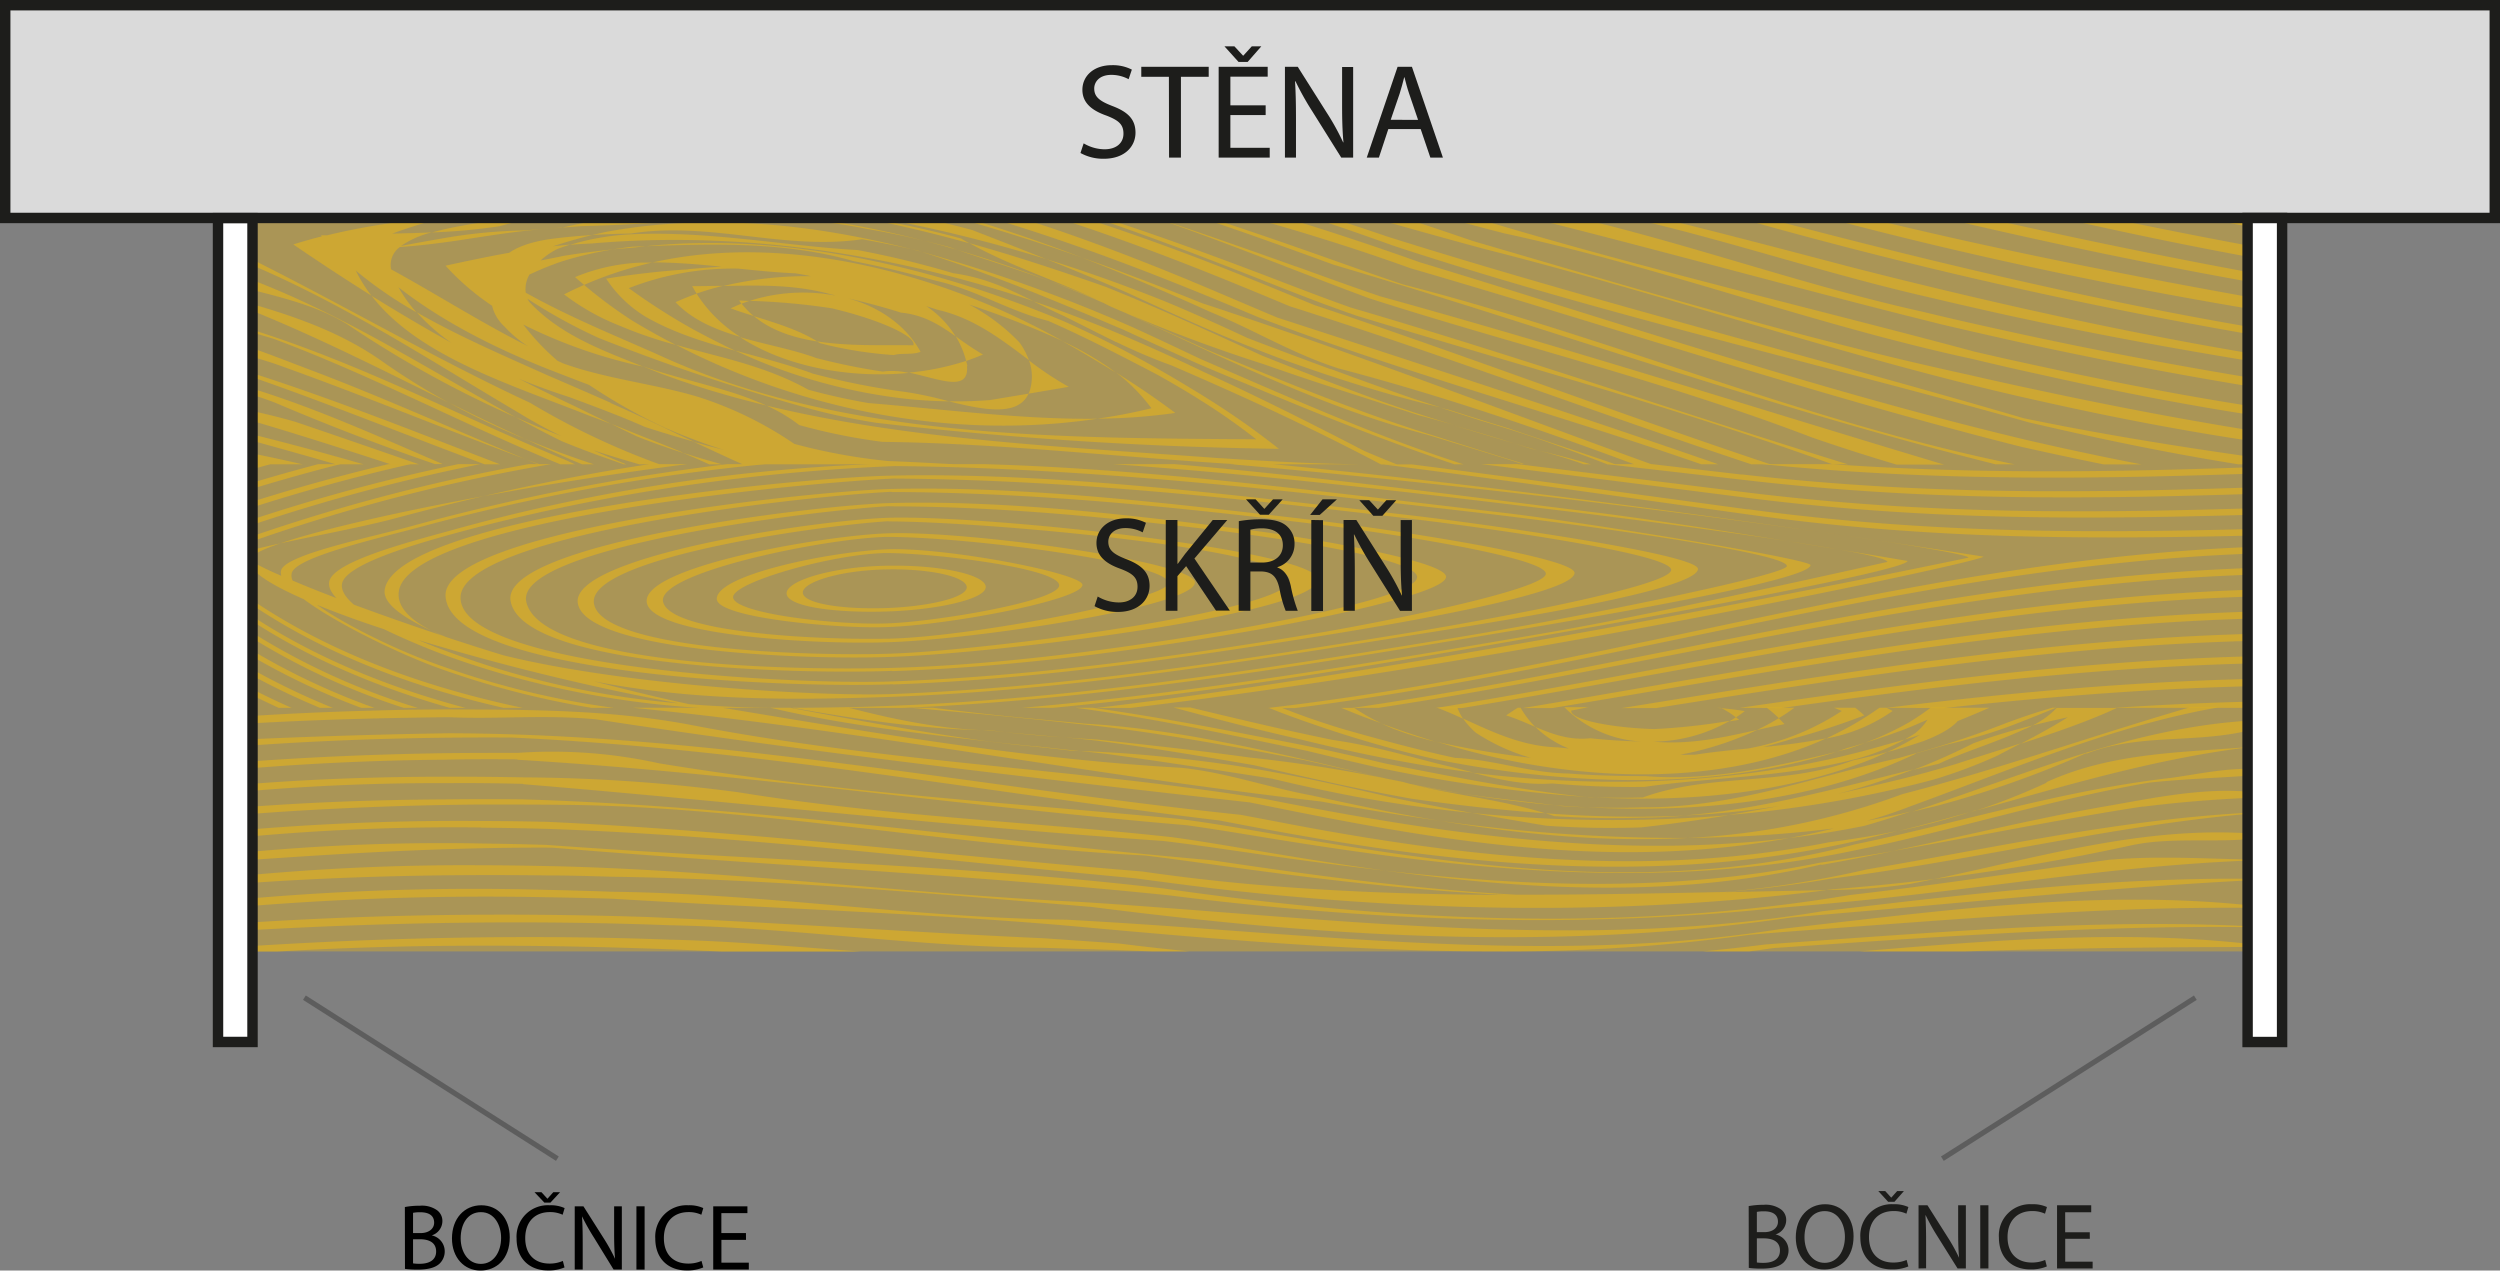 <svg id="Vrstva_1" data-name="Vrstva 1" xmlns="http://www.w3.org/2000/svg" width="479.79" height="243.84" viewBox="0 0 479.79 243.84"><rect x="0" y="0" width="479.79" height="243.84" fill="#808080" stroke="none"/><g style="opacity:0.37"><rect x="42.33" y="42.33" width="395.13" height="140.26" style="fill:#f1b90e"/></g><g style="opacity:0.49"><path d="M200.33,108.65c.51-.19,1-.38,1.55-.55l-2-.09C200,108.23,200.16,108.44,200.33,108.65Zm-25.1,19c-4.1-1.82-8.22-3.58-12.3-5.36-8.33-3.72-17.06-7.5-24.91-12a37.59,37.59,0,0,0,6.61,5.84q-7.74-4.32-15.27-9c8.88,11.58,26.59,17,41.76,23,1.43.53,2.83,1.06,4.23,1.6-2.23-1.09-4.47-2.17-6.68-3.26-3.73-1.75-7.4-3.57-11-5.41,3.18,1.32,6.42,2.47,9.59,3.49,5.05,1.88,10,3.71,14.5,5.72q4.71,1.53,9.48,2.86l-3.83-1.77C183.4,131.39,179.33,129.51,175.23,127.7Zm13.8,9.53c-2.25-.94-4.51-1.84-6.78-2.72s-4.54-1.85-6.9-2.75c1.61.79,3.21,1.58,4.84,2.36C183.1,135.25,186.05,136.27,189,137.23Zm25.75-21.36c-3.48-2.16-7.9-3.49-12.09-4.81C206,113.77,210.25,115.16,214.78,115.87Zm-16.58-6.31c1.42.53,2.94,1,4.49,1.5a15.84,15.84,0,0,1-2.36-2.41C199.61,108.93,198.89,109.23,198.2,109.56ZM177,112.88a80,80,0,0,0,10.74,3.67q-4.28-2.2-8.37-4.67a89.78,89.78,0,0,1-9.24-6.85c-1.29.56-2.58,1.17-3.85,1.82A44.27,44.27,0,0,0,177,112.88Zm36.85,9.1c-4.79-1.74-9.78-3-14.7-4.34A104.6,104.6,0,0,0,233,127q3.58.33,7.18.38a71.16,71.16,0,0,0-8.39-1.81A138.83,138.83,0,0,1,213.83,122Zm41.92,3a6.25,6.25,0,0,1-.34.92l7.71-1.31a61,61,0,0,1-7.64-5.08A9,9,0,0,1,255.75,125Zm-72.47-24.23-2.27,0a36.66,36.66,0,0,0-12.64,2.78c.57.51,1.16,1,1.74,1.5a70.16,70.16,0,0,1,10.81-3.73C181.7,101.09,182.49,100.9,183.28,100.72Zm6.84,1.29a158.18,158.18,0,0,0-15.78,1.79,24,24,0,0,0,7.41,7.21c5.34,3.12,11.3,4.95,17.38,6.63q-4.2-2-8.21-4.18a121.84,121.84,0,0,1-12.23-7.84,55.07,55.07,0,0,1,21-3.75c3.64.38,7.27.74,11,.91,1,.16,2,.35,3,.55a68.21,68.21,0,0,0-16.86,1.88c7.29-.15,14.23-.32,21.57,1.85a33.73,33.73,0,0,0-16.52,1,129.5,129.5,0,0,1,15.72,1.42c9.21,2.16,16.45,5.47,15.68,7.11-5.31-.1-12.15.24-18.5-.76.2.12.41.23.6.36a77.06,77.06,0,0,0,14.14,2.27c1.47-.43,3.77,0,5.16-.63-2.9-5.21-8-8.6-13.83-10.24,3.55.82,7,1.75,10.07,2.73,4.39.42,7.46,2.4,10.48,4.54a19,19,0,0,0-5.59-5.78l2.09.68c5.22,1.19,9.42,3.73,13.37,6.56,1.42,1,2.81,2.08,4.21,3.12a13.73,13.73,0,0,0-1.84-3.42,37.67,37.67,0,0,0-9.63-7.25c4.85,1.61,9.6,3.37,14.65,5.55,1.12.47,2.22,1,3.3,1.46l-1.25-.69c-22.34-12.28-51.71-20.22-77.43-14.41,4.48,0,8.84.38,13.18.82C194.3,101.66,192.18,101.83,190.12,102Zm37.4,19.64a120.65,120.65,0,0,1-12.9-2.63c-4.23-1.57-9.34-2.49-14.21-3.89l-.35-.11.71.47c8.48,5.25,20.09,7.36,30.86,6.47l.78-.07A13.91,13.91,0,0,0,227.52,121.65Zm12.69,5.72c1.91.47,3.84.93,5.67,1.21,4.34.69,8.09.43,9.53-2.71L248,127.13Q244.13,127.43,240.21,127.37ZM155.76,98.86c-4.13.74-8.18,1.6-12.23,2.48a48.14,48.14,0,0,0,8.94,7.69,7.88,7.88,0,0,0,2.39,4,22.42,22.42,0,0,0,4.45,3.74c-9-4.52-17.33-9.87-26.22-14.73a4.24,4.24,0,0,1,1.68-4.28c3.75-.25,7.5-.73,11.26-1.28,6.57-1,13.16-2.1,19.73-2.41l.29-.06-7.42.56a100.37,100.37,0,0,0-16,1.59c-2.56.43-5.1.91-7.63,1.38a18.12,18.12,0,0,1,5.9-2.59c-1.4.06-2.81.11-4.21.15l-3.36.08.45-.17c2.23-.81,4.73-1.6,7.26-2.34h-4.49c-3.77.5-7.53,1.08-11.27,1.84-1.49.3-3,.64-4.47,1l-1.18,0c.06.07.12.13.17.2q-2.75.69-5.48,1.55c5,3.43,10,6.69,15,9.84a27.77,27.77,0,0,1-3-4.81,79.45,79.45,0,0,0,11.63,8,27.46,27.46,0,0,1-3.45-4.81c8.33,6.53,18.46,11.65,28.81,15.75,2.56,1,5.17,2,7.79,3a105.9,105.9,0,0,0,14.59,8.23A113,113,0,0,0,197,136.71c-1.94-.5-3.87-1-5.8-1.55,2.27,1.05,4.54,2.11,6.81,3.15l2.55,1.15h40.75c-4.26-.24-8.54-.46-12.84-.63a110.93,110.93,0,0,1-18-3.29,70.49,70.49,0,0,0-18.39-9c-6.62-2-13.85-3-20.46-4.76-1.93-.5-3.8-1.06-5.59-1.72l-1-.47a45,45,0,0,1-6.56-6.94,97.33,97.33,0,0,0,23,8.06c-8.45-3.34-16-6.21-21.76-12.32a3.73,3.73,0,0,1-.46-.71A102.79,102.79,0,0,0,173,115.24c6.31,2.49,12.79,4.87,19.38,7.09s13.29,4.3,20,6.16a120.14,120.14,0,0,0,13.8,3,764.44,764.44,0,0,0,77.29,5c-2.65-2.1-5.4-4.13-8.22-6.06s-5.72-3.79-8.68-5.56c-3.82-2.33-7.76-4.59-11.81-6.74s-8.22-4.18-12.47-6.08C237.53,101.66,208.92,94.84,182,97.6c13-.45,26.74-.9,39.87,2.87,5.12,1,10.29,2.21,15.37,3.66,8,1.75,14.15,5.82,22,7.82,3.47,1.53,6.89,3.16,10.33,4.88s6.9,3.51,10.45,5.37q5,2.76,9.82,5.86t9.28,6.6c-33.84-.25-69.63-.17-101.38-10.91a136.57,136.57,0,0,1-13.34-5.3c-8.3-3.7-17-7.19-25.47-11.93a5.41,5.41,0,0,1,.72-3.48,60.45,60.45,0,0,1,6.15-2.5,71.11,71.11,0,0,1,9.83-2.32c-3.17.32-6.33.73-9.46,1.24-1.39.3-2.88.59-4.38.88a12.87,12.87,0,0,1,3.22-2.2c.81-.32,1.63-.59,2.46-.85-1.1.09-2.19.2-3.28.32q3.73-1.24,7.5-2.15c-2.61.16-5.22.4-7.85.74S157.85,97.37,155.76,98.86Zm77.31-.67,1.79.47c-.25-.08-.5-.17-.76-.24Zm-41.83-5.51H172.49c-2.16.39-4.31.82-6.44,1.34l3.75-.28C177,93.6,184.12,93.06,191.24,92.68Zm5.35,46.78c-2.54-.7-5.06-1.43-7.56-2.23,1.71.71,3.4,1.46,5.09,2.23Zm107.64-13.38c-5.19-2.22-10.44-4.51-15.74-6.81-4.25-2-8.58-4.07-13-6.08a295.13,295.13,0,0,0-40.65-14.53c13,4.1,25.78,9.45,38.68,14.92,4.21,1.93,8.43,3.87,12.72,5.81s8.44,3.58,12.67,5.34c12.52,5.24,25.14,10.31,38.26,14.73h1.71L334.5,138C324.73,134.68,314.6,130.52,304.23,126.08Zm-32-10.11a109.09,109.09,0,0,0,10.65,4.52q6.83,2.94,13.59,6c9,4.09,17.82,8.37,26.61,13h3.08c-2.11-.83-4.25-1.72-6.36-2.63-6.61-3.43-13.35-6.85-20.21-10.17q-5.13-2.49-10.37-4.88-6.6-3.18-13.48-6.15c-4.58-2-9.24-3.85-14-5.6q-2.64-1-5.32-1.86c1.89.94,3.74,1.88,5.62,2.72C265.42,112.58,268.78,114.32,272.22,116ZM174.66,94.79c-1,.2-2,.43-3,.67,2.49-.16,5-.25,7.43-.29,15.21-2.4,29.39,3.29,44.4,1.1,3.17.55,6.37,1.2,9.56,1.92C214.22,93.37,194.42,91.23,174.66,94.79Zm-16.45-2.11h-5.43c-3.47.53-7.1,1.09-10.29,1.87-.53.13-1,.27-1.55.41a116.06,116.06,0,0,0,12.88-1.18C155.28,93.38,156.75,93,158.21,92.68ZM446.4,130.61c-40-11.7-82-22.23-122-34.82q-4.66-1.59-9.35-3.11h-3.49q6.93,2.32,13.8,4.8c39.7,13.08,81.89,22.64,122,33.92q6.56,1.53,13.13,2.95c9,1.93,18,3.66,27.13,5.11h7.86v-.68c-10.74-1.46-21.47-3.07-32.19-4.95Q454.85,132.36,446.4,130.61Zm-299.89-9.44c-13.11-6.7-26-13.94-39.12-20.55a36.28,36.28,0,0,0-7-2.89v1.1c20.71,7.81,38.81,19.91,57.24,30.77a90.41,90.41,0,0,0,8.12,4.44q-4.43-1.72-8.75-3.63c2.92,1.59,5.86,3.14,8.83,4.61,3.94,1.62,7.92,3.08,11.93,4.44h.46c-2.12-.86-4.24-1.75-6.34-2.7q4.41,1.43,8.85,2.7h3.88a143.19,143.19,0,0,1-24.85-11.81C155.28,125.58,150.89,123.4,146.51,121.17Zm-46.16-19.25v2.42c8.27,2.46,17,3.74,24.35,8.26a205.42,205.42,0,0,0,28.07,15.91q2.08,1,4.19,1.9c-1.26-.69-2.53-1.38-3.79-2.09C136.1,118.79,119.5,108.19,100.35,101.92ZM279,128.7q-5.15,1.26-10.35,2a112.52,112.52,0,0,0,14.94-1.1q-4.53-3.39-9.35-6.48l-2.06-1.31A33.84,33.84,0,0,1,279,128.7Zm-54.32-1c-3.82-.66-7.69-1.51-11.53-2.56-5.68-3.19-11.8-5-17.95-6.61-2.48-.66-5-1.29-7.43-2,2.23,1.15,4.48,2.25,6.78,3.28,21.78,9.78,46.37,14.19,70.24,11.41,1.29-.14,2.57-.32,3.86-.51C254.3,130.9,239.59,128.92,224.63,127.7Zm-32.91-21c-1.45.51-2.83,1.06-4.09,1.65,3.2,3.41,7.69,5.27,12.43,6.66A26.89,26.89,0,0,1,191.72,106.71Zm54.92,11.7a58.29,58.29,0,0,1-5.24-3.51,17.55,17.55,0,0,1,2,4.74C244.49,119.27,245.59,118.86,246.64,118.41Zm-3,2.21c-.06-.34-.16-.65-.24-1a50.48,50.48,0,0,1-11,2.25C238.1,123,244.06,125.78,243.61,120.62ZM182,97.6l-2.62.09c-1.26.15-2.51.33-3.75.53,1.31-.13,2.62-.24,3.93-.34Zm45.37,37.55c22.81.26,45.87,3,68.32,4.31h23.06c-3.82-.07-7.63-.17-11.44-.34-5.29-.23-10.56-.55-15.81-.88-28.78-2.14-58.7-3.37-86.38-10.06a31.31,31.31,0,0,1,6.3,3.75A114.09,114.09,0,0,0,227.36,135.15Zm-27.83-8.4q2.78.75,5.58,1.43a61.47,61.47,0,0,0-7.75-2.86c-5.17-1.58-10.6-2.81-15.59-4.56l-.24-.06c1.19.48,2.41,1,3.65,1.47C189.87,123.91,194.66,125.42,199.53,126.75ZM270,120.32a59.37,59.37,0,0,0-8.08-4.5c3.52,1.94,6.91,4,10.17,6C271.45,121.32,270.76,120.81,270,120.32Zm-13.6-12.15c-4.63-2.31-9.46-4.59-15.42-5.38a178.23,178.23,0,0,0-18.36-4.45c-13.91-.77-28.83-3.79-43.9-3a47.6,47.6,0,0,0-11.3,2c1.33-.11,2.67-.2,4-.25C200.43,94.56,229.68,99.12,256.44,108.17Zm-64.72-1.46c1.61-.56,3.32-1.07,5.11-1.5-2,0-3.92.07-5.93.05C191.15,105.76,191.43,106.24,191.72,106.71Zm-91.37,26.56q11.15,3,22.18,6.19h5.32c-9.06-2.61-18.2-5.05-27.5-7.21Zm0-8.63a59.69,59.69,0,0,1,10.53,3q15.16,6.45,30.64,11.77H143c-14.29-6.12-27.91-12.41-42.69-16.22Zm0,3.37v1.36c11,3.08,21.85,6.56,32.7,10.09h5.43c-7.83-2.7-15.71-5.44-23.74-8.16C109.86,129.9,105.11,128.9,100.35,128Zm0,9.84c2.33.52,4.65,1.06,7,1.61h8.78c-5.2-1.21-10.45-2.3-15.76-3.22Zm227-32.91c-5-1.67-9.87-3.41-14.73-5.13q-10.31-3.66-20.75-7.13h-1.72c2.67.91,5.32,1.83,8,2.76q7.94,2.81,15.81,5.7c42.42,12.55,83.77,27.5,127.1,38.32h3.6l-3-.65C403.16,130.64,366.28,114.94,327.31,104.94ZM159.15,138.58l2.15.88h.27l-2.74-1Zm-58.8-18.51v.59c17,5.61,33.75,12.5,50.7,18.8H154l-4.12-1.58C133.51,131.56,117.3,125.14,100.35,120.07Zm346.12,14.6c-39.41-9.43-77.09-22.2-116-34Q323,98,315.48,95.55c-3-1-6-1.93-9-2.87h-6.4q6.72,1.89,13.38,4,7.67,2.42,15.26,5.15c39.2,11.39,78,24.4,117.31,34.29q6.57,1.47,13.15,2.83l2.55.52H469c-3.12-.61-6.24-1.23-9.35-1.89Q453,136.19,446.47,134.67Zm-294.61-2.42c-14.87-6.68-29.7-13.69-45.59-18.67-1.91-.65-3.89-1.4-5.92-2.13v1.09c3.36.87,6.74,1.78,10.26,2.86,14.42,5.38,28.27,12.24,42.22,18.54,4.23,1.91,8.47,3.77,12.74,5.52h2.8l-1.58-.73C161.78,136.66,156.82,134.47,151.86,132.25Zm-51.51-17V117c3.41,1,6.8,2,10.19,3.08,16.14,5.73,31.59,12.12,47.06,17.91l1.23.45C145.62,133,132.45,127,118.57,121.71,112.73,119.53,106.62,117,100.35,115.23Zm206.43-13.74c-8.42-3-16.87-6-25.36-8.81h-.14c8,2.84,15.89,5.85,23.77,8.91,5.19,2,10.36,4,15.78,6,28.05,9,56.47,15.8,85,26.72,5.49,1.89,10.85,3.61,16.21,5.19h9.1c-36.26-10.87-71.79-22.24-108.19-32.29C317.37,105.34,312.08,103.4,306.78,101.49Zm103.77-8.81c27.9,7.35,56.46,13.25,84.93,17.87v-2.17c-25.64-4.54-51.52-9.55-76.94-15.7Zm22.56,0c20.7,4.84,41.56,9.17,62.37,12.74v-1.79c-18-3.22-36.12-6.92-54.13-10.95Zm22.61,0c13.15,2.94,26.39,5.67,39.76,8V98.58q-15.24-2.77-30.35-5.9ZM435.93,122.3c-32.2-7-63.53-16.44-95.18-25.68q-5.85-2-11.7-3.94h-5.78L327.93,94q7.38,2.08,14.81,4.09c35.4,8.92,70.78,21.23,105.79,29q6.57,1.48,13.16,2.84c11.19,2.29,22.46,4.27,33.79,5.83v-1.95c-15.55-2.37-31-5.29-46.43-8.61Q442.47,123.81,435.93,122.3Zm55.65-29.62h-8.12q6,1.16,12,2.26V93.43Zm-64.52,17.51c-22-4.89-42.32-12.18-64.13-17.51h-9.16c25.33,6.37,51.75,13.71,77.17,20q8.55,2,17.15,3.89,23.57,5.1,47.39,8.86v-1.68c-17.9-2.86-35.71-6.19-53.42-10.12Q434.55,112,427.06,110.19ZM398.78,92.68h-5.29L399,94.22a969.63,969.63,0,0,0,96.45,21.24v-1.41c-32.41-5.3-64.66-12.94-96.08-21.2ZM259.57,104.33c-5.78-2.21-11.73-4.24-17.78-6C247.53,100.27,253.63,102.18,259.57,104.33Zm153.36-2.81c-11.39-3-23.09-6.06-34.29-8.84h-5.71C391.56,97.11,409,103,427.84,107.31q7.49,1.78,15,3.44c17.45,3.82,35,7,52.63,9.79v-1.47c-22.72-3.62-45.33-8.43-67.62-13.83Q420.36,103.43,412.93,101.52Zm24.19,16.35c-30.64-8.22-62.5-15.69-92.62-24.68l-1.7-.51h-5.37q4.62,1.25,9.27,2.45c30.48,6.54,59,17.45,90,24.14q6.54,1.58,13.1,3c15.1,3.38,30.31,6.32,45.64,8.51v-1.66c-15.17-2.22-30.25-5.08-45.24-8.34Q443.67,119.39,437.12,117.87Zm-84,18.9.17,0-.19,0Zm-1.29-.31,1.27.31-4.35-1.28ZM237.4,92.68h-7.89a288.07,288.07,0,0,1,29.34,7.41q-7.1-2.84-14.21-5.58C242.22,93.85,239.8,93.25,237.4,92.68Zm78.21,31.91c-5.12-1.93-10.25-3.94-15.39-6-4.88-2.24-9.83-4.51-14.83-6.74s-10.07-4.41-15.21-6.47c-8.54-3-17.27-5.9-26.09-8.36,7.79,4.38,17.16,7.35,24.87,11.06-3-1.36-6.18-2.61-9.39-3.78q5.19,2,10.19,4.17l1.33.67c1.08.48,2.16.94,3.25,1.4,2.18,1,4.36,2,6.55,3,6.59,3.09,13.21,6.19,20,9.11,5,2.16,10,4.23,15.16,6.12s10.42,3.59,15.85,5c4.7,1.43,9.43,2.86,14.15,4.32,1.35.41,2.69.84,4,1.27h.44l-1.74-.53q-7.57-2.33-15.15-4.75c-9.73-3-19.45-6.66-29.21-10.58-4.88-1.95-9.76-4-14.66-6q-6.13-2.81-12.4-5.64l-2.29-1.07q2.85,1.22,5.73,2.36,9.76,3.9,19.8,7.1,7.4,2.6,14.85,5t14.93,4.8c2.25.6,4.5,1.22,6.73,1.85q-3.08-.93-6.14-1.91C325.85,128.38,320.73,126.52,315.61,124.59ZM337.1,132l4.9,1.48,6.71,2c-2.51-.8-5-1.57-7.56-2.31ZM235.36,96.54c2.15.56,4.3,1.15,6.43,1.77l-1.61-.55Q237.77,97.12,235.36,96.54ZM213,92.68a89.31,89.31,0,0,1,11.32,1.59c3.62.61,7.31,1.37,11,2.27a186.8,186.8,0,0,0-18.67-3.86Zm149,46.78h1.35q-5-1.49-10.1-2.65C356.25,137.55,359.16,138.45,362,139.46ZM227.29,92.68h-1.22c6,1.23,12.05,2.71,18,4.37q-.81-.45-1.59-.93C237.39,94.73,232.3,93.59,227.29,92.68Zm-63.38,44.24c1.93.88,3.88,1.72,5.84,2.54H172c-4.51-1.5-8.93-3.11-13.26-4.89C160.46,135.36,162.16,136.15,163.91,136.92Zm130.78-34.39c-8.92-3.55-17.94-6.87-27.08-9.85h-5.13c9.17,3,18.21,6.36,27.17,9.92,5.33,2.13,10.62,4.32,15.93,6.54,29.78,9.42,58.94,20.5,88.56,30.32h3.66c-29.28-9.76-58.09-20.75-87.53-30.57C305.05,106.74,299.89,104.6,294.69,102.53Zm6.24.72c-9.75-3.72-19.58-7.31-29.5-10.57H269.7c10.87,3.73,21.61,7.89,32.3,12.11,5.4,2.13,10.84,4.26,16.63,6.23,31.29,9.52,60.84,17.49,91.09,28.44h2.95c-31.92-9.83-63.83-20.86-95.42-30.09C311.64,107.38,306.29,105.3,300.93,103.25ZM144.13,127.6a144.83,144.83,0,0,0,13.7,6.6l.91.37q-5.28-2.43-10.45-4.93ZM100.35,107v.62c15.21,5.66,29.27,12.85,43.78,20a129.87,129.87,0,0,1-12.86-8C122,113.1,111.3,110,100.35,107Zm186.41-2.65c-10.33-4.27-20.75-8.28-31.36-11.68h-5.67c11.41,3.47,22.64,7.54,33.71,11.95,5.45,2.16,10.85,4.41,16.26,6.68,28,10.69,56.27,18.23,84.82,28.15h3.28c-28-9.71-55.84-18.8-84.62-28.15C297.67,109,292.23,106.63,286.76,104.36ZM336.14,129l-1.59-.39,7.75,2.49c3.57,1.05,7.13,2.18,10.66,3.36q6.77,2.4,13.55,5h1.57c-6.92-2.39-13.92-4.64-20.85-7Q341.62,130.75,336.14,129Zm-22.72-7.79q-8-2.94-16-6c-5.13-2.41-10.31-4.73-15.56-6.92-7.45-3-15.15-5.76-23-8.21,5.16,2.07,10.32,4.19,15.51,6.44q4.9,2.28,9.91,4.55c6.68,3,13.52,5.89,20.62,8.51,5.08,1.82,10.21,3.54,15.41,5.12q7,2.13,14.25,3.86l-5.13-1.65C324.07,125.06,318.75,123.13,313.42,121.17Zm-41-19q-3.37-1.25-6.78-2.44,4.29,1.66,8.55,3.43c5.39,2.23,10.75,4.58,16.07,7,8.53,3.48,15.75,8,24.67,10.86,19.6,5.16,38.08,11.47,56.75,18.4H375c-28.75-10.39-57.21-21.39-86.23-30.91Q280.64,105.27,272.44,102.22Zm-29.06-9.54q11.28,3.21,22.28,7.1c-6.78-2.62-13.64-5-20.58-7.1Z" transform="translate(-58.03 -50.35)" style="fill:#f1b90e"/></g><g style="opacity:0.49"><path d="M324.59,194.5c-3.51-.86-7.06-1.61-10.71-2.13q-6.88-1.41-13.74-3t-13.69-3.25H283.2c4.66,1.26,9.34,2.5,14.09,3.68q5.25,1.31,10.55,2.51c4.5,1.11,9.05,2.15,13.67,3.09s9.27,1.78,14,2.5c1.75.26,3.5.49,5.25.71-1.93-.5-3.83-1-5.74-1.43C331.55,196.32,328.1,195.36,324.59,194.5Zm83.92-2.45a120,120,0,0,1-12.08,1.66c1.91-.5,3.78-1,5.6-1.58a138.91,138.91,0,0,0,13.78-4.48,22,22,0,0,0-1.74-1.48H410c.5.21,1,.41,1.49.63a48.24,48.24,0,0,1-18,7.2c-3.36.33-6.73.66-10.1,1.18-.95,0-1.91.06-2.86,0a60.82,60.82,0,0,0,14.73-4.75c-6.54,1.45-12.75,2.87-19.9,2.26a30.34,30.34,0,0,0,14.63-4,123,123,0,0,1-14.51,1.58c-8.84-.27-16.18-1.93-15.89-3.55,1-.19,2.16-.42,3.3-.65h-4.64A22.52,22.52,0,0,0,373,192.66c-3.41-.09-6.72-.3-9.76-.63-4.06.43-7.31-.8-10.56-2.18A19.35,19.35,0,0,0,359.1,194l-2.06-.22c-5-.12-9.41-1.65-13.66-3.48-1.54-.67-3.05-1.37-4.57-2.05a14.25,14.25,0,0,0,2.5,2.75,38.08,38.08,0,0,0,10.47,4.78c-4.77-.56-9.48-1.29-14.58-2.33q-1.68-.33-3.33-.72c.44.13.86.27,1.3.39C358.33,200.16,386.76,202,408.51,192.05Zm12.75-5.25c-.39-.22-.8-.42-1.19-.63h-1.33a60,60,0,0,1-8.24,4.93c-.66.33-1.32.64-2,1,.68-.14,1.36-.28,2-.44A32,32,0,0,0,421.26,186.8ZM391.19,188c-.42.27-.84.54-1.27.79l1.87-.29C391.59,188.32,391.39,188.17,391.19,188Zm-50.46,10.66c4.75,1.24,9.66,2.42,15.23,2.05a174.86,174.86,0,0,0,17.64.66c12.73-1.84,26.92-1.84,40.31-5.28a42.08,42.08,0,0,0,9.7-3.83q-1.75.51-3.57,1C394.58,200.73,367.08,201.94,340.73,198.66Zm56.35-12.49a25.12,25.12,0,0,1,2.34,2,35.16,35.16,0,0,0,3-2Zm2.34,2a46.59,46.59,0,0,1-4.23,2.29c1.75-.39,3.51-.78,5.33-1.14C400.17,189,399.8,188.56,399.42,188.19ZM364.26,203.4l-1.73-.1.74.08ZM210,186.17c12.15,2.14,24.3,4.05,36.41,4.31-8.87-.37-17.28-2.19-25.53-4.31Zm99.08,8.33c4.33,1.05,8.74,2.1,13.2,3.11a288.11,288.11,0,0,0,40.22,5.69C349.81,202,337,199.48,324,196.9c-4.27-1-8.55-2-12.9-2.92s-8.49-1.69-12.74-2.51c-10.14-2-20.31-3.82-30.65-5.3h-3.37c9.24,1.22,18.94,3,28.92,5.05C298.47,192.28,303.77,193.39,309.11,194.5Zm101.33.12,2.34-.56c1.1-.36,2.18-.75,3.25-1.16-1.15.36-2.3.7-3.46,1Q411.52,194.29,410.44,194.62Zm7.3,1.21c.85-.37,1.69-.76,2.52-1.15q-3.3.88-6.63,1.61c-13.11,4.94-27.3,2.39-40.28,7.1-3,.08-6,.08-9.09,0C382.44,204.31,400.81,202.63,417.74,195.83ZM373.8,199.3c-4.85,0-9.82-.12-14.75-.5-7.65-.12-14.19-2.67-21.76-3-3.51-.75-7-1.6-10.52-2.52s-7.08-1.9-10.74-2.94q-5.22-1.56-10.3-3.49l-1.65-.64h-2.53q3.92,1.56,7.92,2.93,6,2.11,12.31,3.92c4.18,1.2,8.43,2.28,12.74,3.21,24.86,4.85,52.33,5.79,75.92-1.61C398.86,197.4,386.56,200.31,373.8,199.3Zm60-10.59c2.05-.82,4.06-1.67,6.06-2.54H428.55a48.74,48.74,0,0,1-4.23,2.86A59.9,59.9,0,0,1,416,192.9c2.78-.86,5.52-1.8,8.22-2.84l3.73-1.59a10.92,10.92,0,0,1-2.35,2.58c-.66.43-1.33.83-2,1.21,1-.28,1.93-.58,2.88-.88q-3,1.8-6.23,3.3,3.47-.93,6.9-2.09C429.45,191.69,432.26,190.44,433.77,188.71Zm-84.46-2.54c-.79.47-1.55,1-2.27,1.48,2,.61,3.77,1.43,5.59,2.2a17.82,17.82,0,0,1-2.81-3.68Zm68.59,46.52-3,.25H435.1c19.75-.65,39.52-.85,59.29-.85C469.15,228.6,443.48,230.56,417.9,232.69Zm4.31-9.14-14.39,1.67c-41.93,7-85,2.45-128-.77-4.77-.36-9.55-.7-14.35-1-34.1-1.6-69-6.24-102.5-6.89-4.19-.09-8.38-.15-12.56-.15a450.56,450.56,0,0,0-50,2.42v1.4c20.71-1.67,41.62-2.13,62.56-1.87,4.18,0,8.37.13,12.54.25,30.75.45,61.32,3.24,92.12,5.81q8.36,1.08,16.71,2c39,4.33,78.18,5.74,117.55,0l15.45-1.34c25.66-2.24,51.16-4.85,77.08-6C469.83,218.49,446.13,220.82,422.21,223.55Zm72.18-12.84c-22.43-2.61-43,3.71-65.14,8.34q18.94-2.36,37.85-6.48C475.84,210.71,485.66,212.57,494.39,210.71Zm-322.3,19.58c-23.94-.38-47.77.35-71.54,2l0,.68h10.6c25.1-1.5,50.55-1.37,75.79-.42,3.23.12,6.44.28,9.65.42H223.3c-12.21-.86-24.3-2-36.83-2.29Q179.27,230.41,172.09,230.29Zm86.28.13c-24.85-1.12-51-3-76-4.08q-8.21-.27-16.42-.38c-21.88-.3-43.68.25-65.45,1.81l0,1.42c23.81-1.47,47.65-2.13,71.59-1.68q7.18.13,14.38.41c24.14.45,47.06,4.17,71.44,4.32l13.17.4,8.18.3h7q-6.7-.66-13.42-1.51C268,231.08,263.2,230.75,258.37,230.42Zm154.82,0c-5.41.39-10.83.77-16.3,1.18q-6,.75-12.09,1.34h8.88c1.57-.2,3.13-.41,4.7-.64l16.06-1.1c26.74-1.81,53.35-3.41,79.95-2.83C467.1,226.63,440.24,228.51,413.19,230.42Zm2.28-3.59c-5.23.59-10.45,1.2-15.71,1.81-39.45,6.27-79.48,2.07-119.83-.72-5.76-.39-11.54-.76-17.32-1.07-29.09-.34-57.47-5-87.11-5.36q-6.28-.23-12.56-.36a499.45,499.45,0,0,0-62.54,2.17l0,1.41A566.16,566.16,0,0,1,163,222.55q6.27.09,12.55.28c29.64,1.82,60.2,2.75,89.56,5.37q8,.74,16.05,1.43c21.07,1.82,42.31,3.3,63.46,3.31h.22a345.18,345.18,0,0,0,49-3.19c5.64-.49,11.22-.9,16.79-1.31,27.87-2.05,55.84-4.37,83.81-3.79C467.79,221.17,441.61,223.85,415.47,226.83Zm-81.68-40.66c1.69.64,3.36,1.36,5,2.12a10.09,10.09,0,0,1-1.08-2.12ZM424.54,220c1.58-.3,3.15-.62,4.71-.95-1.71.21-3.42.42-5.13.61q-7.17.79-14.33,1.35l-1.23.15,3.51-.06A110.55,110.55,0,0,0,424.54,220ZM323.22,189.2a37.44,37.44,0,0,1-5.3-3h-2.48c1.85.77,3.71,1.52,5.6,2.22C321.76,188.67,322.49,188.93,323.22,189.2Zm64.35-3,.9.09-.21-.09Zm.9.09a16.46,16.46,0,0,1,2.72,1.74c.58-.38,1.15-.78,1.69-1.2C391.47,186.58,390,186.42,388.47,186.26Zm-238.1,22.9q6.28.06,12.55.23c37.85,1.32,75,6,113,9.49q7.35,1,14.73,1.91c38.94,4.56,78.6,5.34,117.92.37-6.5.11-13,.25-19.51.38,6.73-.57,13.47-1.41,20.21-2.57,5.78-.73,11.55-1.61,17.32-2.57,23.06-3.83,46-8.94,68.9-10.34-22.51.58-44.17,4.79-66,8.78q-6.56,1.2-13.16,2.33A199.87,199.87,0,0,1,389,221.54c-13.35.28-26.72.54-40.11.51-14.19-.77-28.38-2.4-42.5-4.34-5.23-.71-10.45-1.47-15.66-2.25-44.07-3.82-87.73-10.33-132.33-11.7q-7.28-.09-14.54,0c-14.52.08-29,.62-43.41,1.88l0,1.38c16.36-1.39,32.88-2.12,49.44-2.27,5.52,0,11,0,16.51.06,36.62.37,73.73,7.81,111.32,9.72,4.93.59,9.73,1.28,14.54,1.94,17.94,2.49,36.07,4.68,54.29,5.63-18.11-.09-36.23-.73-54.34-2.63-5-.53-10-1.15-15-1.87-38.14-3.12-76.35-7.77-114.19-9.53q-6.27-.14-12.55-.16a490,490,0,0,0-50,2.12v1.39A434.34,434.34,0,0,1,150.37,209.16Zm183.5-16.39c-3.65-1.11-7.21-2.31-10.65-3.57.74.35,1.49.68,2.26,1A59.71,59.71,0,0,0,333.87,192.77Zm-83-1.92c2.46.25,4.92.49,7.38.69l3.94.31-4.78-.44Zm-4.39-.37h0Zm244,3.1c1.69-.16,3.39-.32,5.08-.53C493.78,193.19,492.08,193.38,490.4,193.58Zm-53.24,12.27c-1.41.39-2.83.79-4.26,1.17-3.5,1-7,1.89-10.63,2.79l.91-.19A133.75,133.75,0,0,0,437.16,205.85Zm32.13-.72a247.88,247.88,0,0,1,26.19-1.86c-10.91-2.79-22.92,0-33.83,1.86-13.81,2.42-27.16,5.74-40.41,8.49l1.21-.2C437.82,210.8,453.32,207.57,469.29,205.13Zm-312-9c42.43,2.54,86.08,9,128.38,12.56,5.54.78,10.87,1.68,16.21,2.55,37.35,6.07,75.1,10.12,111.79,2.33,4.7-.94,9.4-2,14.11-3.16,14.13-3.44,28.3-7.44,42.63-9.89,8.73-.93,16.37-.93,25.1-1.85-6.54-1.86-14.18,0-20.74.92-15.55,1.75-30.64,5.71-45.69,9.34-5,1.21-10,2.38-15.06,3.42-37.7,9.94-75.75,4.27-113.48-2.3-5.4-.94-10.82-1.87-16.53-2.59-34.09-3.22-65.74-5.08-99.58-10.65a95,95,0,0,0-27.14-2c-4.68,0-9.4,0-14.11.06-14.15.21-28.33.84-42.59,2l0,1.37c14.27-1.32,28.46-2,42.61-2.12Q150.22,196,157.26,196.09Zm250.28,20.17c4.48-.79,8.93-1.65,13.38-2.57l.32-.07c-4.71.8-9.42,1.55-14.17,2.25-27.77,5.64-55.54,4.63-83.33,1.5C351.66,221.21,379.69,222.77,407.54,216.26Zm43.19-15.78a125.35,125.35,0,0,1-13.57,5.37c17.71-4.94,34.85-10.11,53.24-12.27C476.82,194.79,463.35,194.7,450.73,200.48Zm7.64-5.57c12-4.65,25.11-.93,37.11-6.51-23.65,0-45,9-66.65,16.35-1.31.45-2.62.88-3.93,1.31,1.42-.33,2.84-.68,4.25-1A193.22,193.22,0,0,0,458.37,194.91Zm-300,5.87c41.33,3.42,81.71,8.07,122.71,10.89,5.45.64,10.7,1.42,15.94,2.18,8.91,1.3,17.82,2.52,26.73,3.52-8.41-1.16-16.81-2.51-25.19-3.93-5.17-.86-10.34-1.75-15.69-2.49-27.51-3-54.8-4-83.17-8.61a324.54,324.54,0,0,0-41.33-2.87q-7.25-.14-14.51-.13c-14.52,0-29,.53-43.37,1.86l0,1.38a426.67,426.67,0,0,1,43.39-2C148.68,200.6,153.53,200.67,158.36,200.78ZM144.23,188c9.61.4,18.34-.53,28.17.4,42.57,6.51,82.95,11.15,125.44,15.94,5.54,1.11,11,2.23,16.51,3.27,28.79,5.48,57.72,9,87.06,3.57-28,3.42-56.27.51-84.14-4.41q-8.16-1.44-16.3-3.06c-36.89-6-72.91-6.94-111.11-14.38-15.28-2.79-30.56-2.79-45.62-2.83q-7.23,0-14.47.22c-9.65.25-19.31.7-29,1.42l0,1.36q14.55-.92,29-1.26Q137,188.06,144.23,188ZM148,213.2c5.33-.13,10.66-.2,16-.17,39,3.26,79.35,5.11,118.55,9.17q8.26,1.05,16.56,1.89c33.17,3.35,66.63,4,99.79.54,5.44-.45,10.78-.92,16.11-1.45,26.61-2.67,52.79-7.24,79.39-7.82-10.91,0-20.74-.93-31.65,0-11.28,1.55-22.32,3.2-33.26,4.68q-8.21,1.13-16.37,2.07c-38.88,6.49-78.1,5.41-117.19.68q-7.34-.89-14.66-1.94c-39-4.56-79.39-5.49-118.33-8.35q-6.28-.19-12.56-.27a403.16,403.16,0,0,0-50,2.17v1.4C116.18,214.65,132,213.61,148,213.2Zm276.93-7.14q-4.29,1-8.62,1.81a80.67,80.67,0,0,0,8.26-2.74c19.27-7,38.54-15.37,59.1-19H478.2c-.42.12-.86.23-1.27.37C463.5,190.45,450.08,195,436.6,199c-4.49,1.33-9,2.6-13.5,3.76A136.49,136.49,0,0,1,382,211.16a245.46,245.46,0,0,0,27.92-1.81q-4.28,1.05-8.52,1.83,7.2-.87,14.4-2.33C418.85,208,421.88,207,424.9,206.06ZM382,211.16a329.19,329.19,0,0,1-47.52-3.26C350.33,210.54,366.22,212,382,211.16ZM309.73,203c-8.54-1.58-16.18-4.36-24.91-5.29C255,196,227,191.22,196.63,186.17H179.38c44.32,4.39,88.08,12.93,132.17,18q8.1,1.49,16.23,2.74c2.24.34,4.47.65,6.71,1q-4.28-.72-8.55-1.53C320.53,205.34,315.13,204.19,309.73,203ZM156.32,191.9c45.55,2.08,90.3,10.44,135.72,15.91,5.24,1,10.42,2,15.62,2.9C344,217.12,381,219.94,417,211.1c1.77-.41,3.5-.86,5.24-1.29-4.37.9-8.77,1.61-13.23,2.19-32.62,6.48-64.92,3.38-96.86-2.27-5.32-.95-10.64-2-16-3-50.68-5.33-100.89-15.55-152-15.65q-7.25.1-14.49.3-14.49.39-29.06,1.1l0,1.37c13.9-1.13,27.83-1.72,41.77-1.91Q149.38,191.86,156.32,191.9Zm269.38,3-3.31.94c-16.41,3.64-31.69,9.58-49.28,9.45-3.42.11-6.93.09-10.5,0C384.71,206.48,407,203.91,425.7,195ZM362.61,205.3q-3.12-.17-6.24-.42l1.59.2C359.52,205.18,361.07,205.25,362.61,205.3Zm-23.75-2.61c-3.44-.57-6.86-1.2-10.21-1.9-.46-.12-.92-.24-1.36-.37-1.09-.23-2.19-.44-3.28-.66l-6.65-1.55c-6.71-1.58-13.44-3.18-20.27-4.57-5-1-10.06-2-15.16-2.75s-10.28-1.35-15.53-1.65c-4.59-.44-9.2-.86-13.82-1.31s-9.25-1-13.88-1.55l-1.61-.21h-4.44l2.51.22q7.38.66,14.77,1.36t14.82,1.52c9.51.93,19.18,2.47,28.94,4.22,4.88.87,9.78,1.8,14.7,2.75,4.15.94,8.34,1.9,12.57,2.83l2.33.54c-1.92-.37-3.83-.74-5.75-1.08-6.51-1.16-13.06-2.09-19.6-2.79q-7.31-1-14.63-1.84t-14.64-1.61q-3.27-.19-6.52-.44,3,.27,6,.6c5,.64,10.1,1.38,15.19,2.19s10.22,1.68,15.35,2.57c4.95,1.14,10,2.28,15,3.38s10.16,2.14,15.3,3.06c8.45,1.19,17,2.17,25.58,2.78-8.1-2.53-17.27-3.49-25.14-5.44C332.53,201.67,335.68,202.22,338.86,202.69Zm107.38-13.94c2.16-.83,4.28-1.71,6.4-2.58h-.71c-3,.85-5.89,1.85-8.8,2.91a179.64,179.64,0,0,1-17.19,5.76l-.24.11,6.54-1.85A89.66,89.66,0,0,0,446.24,188.75ZM338.86,202.69c5.76.94,11.62,1.69,17.51,2.19C350.71,204.16,344.74,203.55,338.86,202.69Zm-75.09-8.25,1.53.06-7.59-.83c-3.49-.3-7-.67-10.44-1.09-12.37-1.73-25-4-37.62-6.41h-3.78c15.29,3.65,31.26,5.18,47,7.1C256.56,193.64,260.18,194,263.77,194.44Zm-17.17-4,4.23.37-3-.32Zm195,4.8,4.3-2.25c-4.16,1.34-8.35,2.63-12.54,4q-4.92,1.47-9.93,2.74-6.3,1.54-12.64,2.95c3.4-.87,6.75-1.88,10-3.07q2.25-.75,4.49-1.61c-14.46,3.54-28.91,7.63-44,8.85a159.76,159.76,0,0,0,18.16-1.82c-3.2.62-6.42,1.19-9.68,1.73A227.49,227.49,0,0,0,429,200,95.67,95.67,0,0,0,441.56,195.28ZM373,209.14c5.73-.64,11.31-1.44,16.8-2.34a268.48,268.48,0,0,1-49.2-.42c4.74.84,9.46,1.65,14.19,2.44A174.59,174.59,0,0,0,373,209.14Zm-18.34-2.71c.56.18,1.12.36,1.66.55,5.72.37,11.34.47,16.77.29,2.77,0,5.51-.16,8.23-.38A228.74,228.74,0,0,1,354.61,206.43Zm-68.44-9.11c5.28.8,10.57,1.63,15.86,2.45q7.83,1.88,15.73,3.4c7.47,1.37,15.09,2.44,22.79,3.21-5.15-.93-10.33-1.9-15.56-3-3.32-.77-6.68-1.54-10.05-2.29-6.76-1.49-13.64-2.85-20.69-3.92-5-.71-10.07-1.33-15.15-1.8q-6.86-.64-13.8-.89l5,.55C275.61,195.75,280.88,196.52,286.17,197.32ZM454.86,188l-.36.23c-2.58,1.62-5.67,3.29-8.64,4.85,5.56-1.78,11.06-3.65,16.42-5.95.67-.29,1.33-.6,2-.91H452.72a15.56,15.56,0,0,1-4.63,3.36c1.25-.31,2.5-.61,3.76-.9Zm-8.07,2.23c.45-.21.88-.43,1.3-.65a102.28,102.28,0,0,0-11.31,3.41,116.55,116.55,0,0,1-11.5,5.1q2.43-.6,4.85-1.16C434.43,194.81,441.49,192.71,446.79,190.18Z" transform="translate(-58.03 -50.35)" style="fill:#f1b90e"/></g><g style="opacity:0.49"><path d="M100.36,172.58a134.29,134.29,0,0,0,27,13.62h2.53a133.64,133.64,0,0,1-29.5-14.82Zm32.18-33.15q-16.21,3.84-32.18,9.18v1.13a363.26,363.26,0,0,1,36.43-10.31Zm-20.68,15.19c-4,.87-7,1.6-7.3,2.07-.14.21.37.63,1.41,1.24a1.38,1.38,0,0,1,.16-.47C106.6,156.69,108.62,155.72,111.86,154.62Zm39-9.06c-17,3.14-31.39,6.46-39,9.06,6.56-1.42,16-3.18,22-4.79Q142.32,147.55,150.88,145.56Zm-4.9-6.13a359.38,359.38,0,0,0-45.62,12.7v1.06a358.43,358.43,0,0,1,49.84-13.76Zm-26.86,0q-9.42,2.48-18.76,5.45v1.2q11.46-3.72,23-6.65Zm40.38,0a356,356,0,0,0-59.14,16v1a355.14,355.14,0,0,1,63.41-17Zm23.15,0c-10.65,1.62-21.25,3.69-31.77,6.13,12.2-2.26,25.73-4.41,39-6.13Zm-77,0q-2.62.75-5.25,1.54v1.25c3.18-1,6.37-1.9,9.56-2.79Zm122.71,31.26c12-.38,37.5-5.27,37.43-8.1-.06-2.23-26.52-7.32-37.75-6.81-11.07.51-32.42,4.89-32.43,9.5C195.57,169,219.49,171.08,228.32,170.69Zm-.3-14.2c9.34,0,33.18,2.91,33.26,6.19.07,3-23.61,7-33,7.31-9.91.37-29.13-1.88-29.57-4.94C198.32,162.19,217.75,156.67,228,156.49Zm177.47,2.33c.08-1.17-43.18-8.23-59.45-10.12-32.53-3.77-66.62-8.36-99.12-9.27H225a352.83,352.83,0,0,0-80.39,12.71c-7.78,2.15-22.58,5.92-23.39,9.81-.21,1,.32,2.07,1.37,3.18-3.15-1.2-6-2.33-8.39-3.36a2.07,2.07,0,0,1-.16-1.5c1-3.08,16.67-6.62,24.6-8.77a401.19,401.19,0,0,1,66.26-12.07h-7.3a420.39,420.39,0,0,0-60.73,11.93c-8,2.17-23.66,5.36-24.84,8.32a1.72,1.72,0,0,0,0,1.18,65.48,65.48,0,0,1-6.07-2.93c-.3,1.86,3.63,4.47,10.35,7.41,6.49,4.81,18.65,10.62,25.8,13.2a166,166,0,0,0,29.46,7.66h4.26a164.07,164.07,0,0,1-36.71-9.38c-5.85-2.26-14.75-6.49-20.26-10.4,3.7,1.52,8,3.09,12.88,4.69a134.6,134.6,0,0,0,15,6.15,174.56,174.56,0,0,0,45.58,8.94H208c-6,0-11.83-.24-17.66-.7-6-1.28-12.17-2.78-18.25-4.39,18.79,3.69,37.48,3.68,57.65,2.95,32.07-1.22,64.14-6.23,95.53-11.21,16.83-2.67,58.16-8.94,58.63-13.27.32-2.91-42.8-8.93-56-10.43-32.44-3.7-66.77-8.15-98.49-7.53-20.43.41-95.87,8.32-97.56,22-.32,2.64,3.77,5.37,9,7.77-4.24-2.16-6.63-4.64-6.29-7.46,1.57-13.29,73.53-20.7,94.89-21.74,33.45.21,67.37,3.87,100.38,7.85,12.43,1.5,49.22,6.55,48.92,9.72s-36.26,9.75-51.5,12.23c-32,5.19-64.86,10.24-97.48,11.54-13.87.56-51.55-1.58-75.15-7.42-3.78-1.16-7.47-2.34-11-3.51-.94-.39-1.86-.79-2.75-1.21.68.35,1.41.69,2.18,1-6.23-2.07-12-4.11-17.11-6-1.6-1.38-2.48-2.74-2.27-4,.73-4.23,17.71-8.66,26.59-11a383.49,383.49,0,0,1,79.53-11.59c37.52.34,75.39,4.71,112.44,9,15.81,1.82,58.91,7.55,58.72,10.2-.14,1.79-43,10.36-62.21,13.5-35.68,5.84-72.27,11.8-108.72,13.27-5.91.24-11.66.4-17.31.44h18.58c37.32-1.55,74.66-7.79,111.11-13.82C361.94,169.13,405.29,161.81,405.49,158.82Zm-217.3,26.5a166,166,0,0,1-34.27-6.53c-4.3-1.32-10.2-3.32-15.65-5.61A463.8,463.8,0,0,0,188.19,185.32Zm40.44-11.72c16.42-.52,58.74-6.84,58.7-11.48,0-3.92-43.8-10-59.09-9.41-12.38.43-47.22,6.44-46.1,13.28C183.2,172.43,215.32,174.1,228.63,173.6Zm-.38-20.21c15.79,0,53.95,5,54,8.83.05,3.12-37.84,10.37-53.64,10.7-13.41.28-42-1.08-43.34-7.07C184,160.27,216.33,153.64,228.25,153.39ZM228,167.71c9.75-.27,19.26-2.36,19.21-4.72s-8.86-4.32-19.42-4.06-19.14,3-18.79,5.43S218.24,168,228,167.71Zm-.19-8.07c8.79-.22,15.71,1.42,15.75,3.41s-7.36,3.73-15.58,4-15.6-.84-15.87-2.87S219,159.85,227.8,159.64Zm1.12,16.78c20.83-.65,81.89-8.31,82-14.84.1-5.55-63.77-12.45-82.44-11.86-14,.45-61,7.4-59.57,16.39C170.35,175.36,212.41,177.05,228.92,176.42Zm-.41-26c18.13,0,77.07,5.26,77,11.31-.08,5.81-57.4,13.43-76.58,14.07-15.47.52-55.48-.73-56.92-9.62C170.6,157.55,214.52,151.26,228.51,150.38Zm.93,31.29c26.44-.93,53-4.71,78.89-8.8,15.16-2.39,51.55-8.42,51.87-12.57.24-3.1-37.34-8.7-50.3-10.2-26.62-3.09-54.81-6.57-80.84-5.95-15.76.38-86.38,8-85.53,20.62C144.54,179.81,208.85,182.47,229.44,181.67Zm-.38-36.93c27.56.07,55.45,2.94,82.62,6.3,12.07,1.49,43.23,6.24,43,9.41-.19,3-31,9.23-44.58,11.49-26.39,4.38-53.74,8.17-80.69,9.14-20.06.72-83.12-2.75-83-16.1C146.47,153.15,210.16,145.68,229.06,144.74Zm.13,34.37c22.79-.74,45.77-3.78,68-7.57,10.86-1.85,38.55-7.25,38.35-10.57-.18-3-25.83-7.41-37.49-8.89-22.76-2.91-47-5.82-69.29-5.22-14,.37-74.46,7.68-72.76,18.71C158,178.4,210.26,179.78,229.19,179.11Zm-.42-31.62c19.85,0,39.82,1.9,59.41,4.19,10.8,1.27,42,5.54,41.8,9.42s-30.31,9.31-42.31,11.22c-19.21,3.05-39,5.63-58.49,6.17-19,.52-67.74-.43-70.17-12.78C157,155.34,214.88,148.22,228.77,147.49Zm72.5,38.71h5.3c63.86-8.12,123.56-28.39,188.91-29.8v-1.28c-65.61,1.48-125.23,22.4-189.35,30.48Zm74.58,0c39.5-6.26,78.95-12.43,119.63-13v-1.35c-43,.63-84.54,7.62-126.25,14.36Zm-19.9,0c46.16-7.64,91.89-16.55,139.53-17.29v-1.34c-49.65.8-97.13,10.65-145.21,18.63Zm44,0c31.54-4.47,63.2-8.23,95.57-8.67v-1.37c-35.15.49-69.42,5-103.62,10Zm-61.36,0c52.11-8.54,103.12-20.6,156.93-21.53v-1.32c-55.65,1-108.14,14.15-162,22.85Zm92.56,0c21.28-2.34,42.68-4,64.37-4.3v-1.38C470,180.85,445,183.15,420,186.2Zm-37.64-38.12c-21.52-2.91-43-5.9-64.59-8.65h-5.51c23.48,3,46.91,6.4,70.34,9.65C429,154,459.83,153.93,495.48,153v-1.27C459.79,152.74,428.78,152.84,393.47,148.08Zm-1.23-6.69-17.2-2h-8.71l26.07,3c35.57,4.17,67.25,3.78,103.08,2.53v-1.25C459.64,145,427.84,145.47,392.24,141.39ZM322.58,186.2c57.79-8.81,113.35-24.55,172.9-25.7v-1.29c-61.34,1.21-118.23,18.27-177.85,27Zm87-46.77H396.21c34,3.38,64.86,2.9,99.27,1.63v-1.23C465.67,140.93,438.41,141.45,409.57,139.43Zm85.91,46.77v-1.29c-10.65.13-21.24.6-31.78,1.29ZM392.79,144.8q-21.71-2.7-43.44-5.37h-7c16.9,2.09,33.79,4.27,50.67,6.42,35.44,4.51,66.73,4.26,102.49,3.13v-1.25C459.69,148.9,428.28,149.2,392.79,144.8Zm-98.7-5.37c41,3.55,85.17,9,113.1,13-26.72-3.88-66.69-9.29-104.89-13ZM100.36,162.05c15.11,11.82,33.8,19.46,54.3,24.15h3.69c-22-4.64-42.07-12.53-58-25.14Zm0,18.52q5.42,3,11.15,5.63H114a140.24,140.24,0,0,1-13.68-6.93Zm0-15.24c12.73,9.53,27.71,16.26,44,20.87h3c-17.54-4.67-33.6-11.7-47.06-21.93Zm310.11-9.59c-2.71-.48-5.86-1-9.26-1.52ZM100.36,168.85a132.91,132.91,0,0,0,35.15,17.35h2.69a132.67,132.67,0,0,1-37.84-18.48ZM418,154c-3.24-.5-6.87-1-10.81-1.6Zm20.7,3.18s-7.84-1.26-20.7-3.18c11.11,1.69,17.79,2.95,17.82,3.37,0,0-96.52,20.38-167.32,28.84h6.55C346.89,177.67,438.8,158.12,438.7,157.17ZM100.36,176.49a137.16,137.16,0,0,0,19.07,9.71h2.48a135.87,135.87,0,0,1-21.55-11Zm0,8.29c.94.48,1.89,1,2.84,1.42h2.67q-2.79-1.32-5.51-2.76ZM424.11,158s-5.61-.95-13.64-2.27c5.89,1,9.76,1.92,9.77,2.46,0,0-44.31,10-64.61,13.47-33.23,5.74-67.43,11.56-101.45,14.53h5.95c33.37-3.16,66.62-9,99.12-14.73C379.89,167.86,424.17,159.71,424.11,158ZM283.42,139.43H271.65c29.68,2.08,59.35,5.68,88.55,9.22,10.23,1.25,27.58,3.51,41,5.57-12.67-2.05-27.73-4.39-37.17-5.55C337.66,145.41,310.36,141.73,283.42,139.43Z" transform="translate(-58.03 -50.35)" style="fill:#f1b90e"/></g><line id="UKAZOVAK" x1="58.42" y1="191.47" x2="106.97" y2="222.37" style="fill:none;stroke:#1d1d1b;stroke-miterlimit:10;opacity:0.34"/><line id="UKAZOVAK-2" data-name="UKAZOVAK" x1="421.32" y1="191.47" x2="372.77" y2="222.37" style="fill:none;stroke:#1d1d1b;stroke-miterlimit:10;opacity:0.34"/><g id="STENY"><rect id="STENA" x="1" y="1" width="477.79" height="40.83" style="fill:#dadada;stroke:#1d1d1b;stroke-miterlimit:10;stroke-width:2px"/></g><g id="TEXTY"><path d="M268.7,164.83a8,8,0,0,0,4,1.14c2.3,0,3.64-1.22,3.64-3s-.93-2.56-3.28-3.46c-2.85-1-4.6-2.49-4.6-4.94,0-2.72,2.25-4.74,5.63-4.74a7.93,7.93,0,0,1,3.86.86l-.62,1.83a7,7,0,0,0-3.31-.82c-2.38,0-3.29,1.42-3.29,2.61,0,1.63,1.06,2.43,3.47,3.36,2.95,1.14,4.45,2.56,4.45,5.12s-2,5-6.11,5a9,9,0,0,1-4.45-1.11Z" transform="translate(-58.03 -50.35)" style="fill:#1d1d1b"/><path d="M281.76,150.14H284v8.4h.08c.47-.67.93-1.29,1.37-1.86l5.33-6.54h2.79l-6.31,7.4,6.8,10h-2.66L285.67,159,284,160.92v6.65h-2.25Z" transform="translate(-58.03 -50.35)" style="fill:#1d1d1b"/><path d="M295.78,150.37a23.74,23.74,0,0,1,4.32-.36c2.41,0,4,.44,5,1.42a4.35,4.35,0,0,1,1.37,3.31,4.57,4.57,0,0,1-3.28,4.45v.08c1.34.46,2.15,1.71,2.56,3.52a28.06,28.06,0,0,0,1.34,4.78h-2.32a21.79,21.79,0,0,1-1.17-4.16c-.51-2.41-1.44-3.31-3.49-3.39H298v7.55h-2.25Zm4.06-1.24-2.69-2.95H299l1.65,1.81h.06l1.63-1.81h1.86l-2.67,2.95ZM298,158.31h2.3c2.41,0,3.93-1.32,3.93-3.31,0-2.25-1.63-3.23-4-3.26A9.38,9.38,0,0,0,298,152Z" transform="translate(-58.03 -50.35)" style="fill:#1d1d1b"/><path d="M314.61,146.18l-3.31,3h-1.84l2.38-3Zm-2.67,4v17.43h-2.25V150.14Z" transform="translate(-58.03 -50.35)" style="fill:#1d1d1b"/><path d="M315.88,167.57V150.14h2.45l5.59,8.82a50.3,50.3,0,0,1,3.13,5.66l.05,0c-.21-2.33-.26-4.45-.26-7.17v-7.29H329v17.43h-2.27l-5.54-8.84a57.38,57.38,0,0,1-3.26-5.82l-.07,0c.12,2.2.18,4.3.18,7.19v7.45Zm5.71-18.23-2.69-3h1.89l1.68,1.81h0l1.63-1.81H326l-2.67,3Z" transform="translate(-58.03 -50.35)" style="fill:#1d1d1b"/><path d="M266,77.86A8,8,0,0,0,270,79c2.3,0,3.64-1.22,3.64-3s-.93-2.56-3.28-3.47c-2.85-1-4.6-2.48-4.6-4.94,0-2.72,2.25-4.73,5.63-4.73a8,8,0,0,1,3.86.85l-.62,1.84a7,7,0,0,0-3.31-.83c-2.38,0-3.29,1.42-3.29,2.61,0,1.63,1.06,2.43,3.47,3.36,3,1.14,4.45,2.56,4.45,5.13s-2,5-6.11,5a9,9,0,0,1-4.45-1.11Z" transform="translate(-58.03 -50.35)" style="fill:#1d1d1b"/><path d="M282.36,65.09h-5.3V63.17H290v1.92h-5.33V80.6h-2.28Z" transform="translate(-58.03 -50.35)" style="fill:#1d1d1b"/><path d="M300.93,72.43h-6.77v6.29h7.55V80.6h-9.8V63.17h9.41v1.89h-7.16v5.51h6.77Zm-5.2-10.19-2.71-3h1.91l1.66,1.79h.05l1.63-1.79h1.83l-2.63,3Z" transform="translate(-58.03 -50.35)" style="fill:#1d1d1b"/><path d="M304.63,80.6V63.17h2.46L312.67,72a46.63,46.63,0,0,1,3.13,5.67l.06,0c-.21-2.33-.26-4.45-.26-7.16v-7.3h2.12V80.6h-2.28l-5.53-8.84a54.52,54.52,0,0,1-3.26-5.82l-.08,0c.13,2.19.18,4.29.18,7.19V80.6Z" transform="translate(-58.03 -50.35)" style="fill:#1d1d1b"/><path d="M324.47,75.12l-1.81,5.48h-2.33l5.92-17.43H329l5.95,17.43h-2.41l-1.86-5.48Zm5.71-1.76-1.7-5c-.39-1.13-.65-2.17-.91-3.18h-.05c-.26,1-.54,2.1-.88,3.16l-1.71,5Z" transform="translate(-58.03 -50.35)" style="fill:#1d1d1b"/><path d="M135.73,282a14.83,14.83,0,0,1,2.87-.25,5,5,0,0,1,3.33.88,2.54,2.54,0,0,1,1,2.14,2.89,2.89,0,0,1-2.05,2.67v0a3.13,3.13,0,0,1,2.5,3,3.26,3.26,0,0,1-1,2.43c-.85.78-2.22,1.14-4.2,1.14a18.8,18.8,0,0,1-2.43-.14Zm1.57,5h1.42c1.66,0,2.63-.87,2.63-2,0-1.42-1.08-2-2.66-2a6.93,6.93,0,0,0-1.39.11Zm0,5.81a7.43,7.43,0,0,0,1.31.08c1.62,0,3.12-.6,3.12-2.36s-1.42-2.35-3.13-2.35h-1.3Z" transform="translate(-58.03 -50.35)"/><path d="M155.86,287.8c0,4.17-2.54,6.39-5.64,6.39s-5.45-2.49-5.45-6.16c0-3.85,2.39-6.37,5.63-6.37S155.86,284.2,155.86,287.8Zm-9.42.2c0,2.59,1.41,4.91,3.87,4.91s3.89-2.29,3.89-5c0-2.41-1.26-4.93-3.87-4.93S146.44,285.33,146.44,288Z" transform="translate(-58.03 -50.35)"/><path d="M166.37,293.59a7.74,7.74,0,0,1-3.2.58c-3.43,0-6-2.16-6-6.14a6,6,0,0,1,6.34-6.37,6.47,6.47,0,0,1,2.88.54l-.38,1.28a5.66,5.66,0,0,0-2.45-.51c-2.84,0-4.73,1.82-4.73,5,0,3,1.71,4.88,4.66,4.88a6.23,6.23,0,0,0,2.56-.51Zm-3.87-12.44-1.89-2h1.33l1.15,1.26h0l1.13-1.26h1.3l-1.85,2Z" transform="translate(-58.03 -50.35)"/><path d="M168.33,294V281.86H170l3.89,6.14a35,35,0,0,1,2.18,3.94l0,0c-.14-1.62-.18-3.1-.18-5v-5.07h1.48V294h-1.58L172,287.83a40.55,40.55,0,0,1-2.27-4.05l0,0c.09,1.53.13,3,.13,5V294Z" transform="translate(-58.03 -50.35)"/><path d="M181.74,281.86V294h-1.57V281.86Z" transform="translate(-58.03 -50.35)"/><path d="M193,293.59a7.76,7.76,0,0,1-3.21.58c-3.42,0-6-2.16-6-6.14a6,6,0,0,1,6.33-6.37,6.4,6.4,0,0,1,2.88.54l-.37,1.28a5.69,5.69,0,0,0-2.45-.51c-2.85,0-4.74,1.82-4.74,5,0,3,1.71,4.88,4.67,4.88a6.18,6.18,0,0,0,2.55-.51Z" transform="translate(-58.03 -50.35)"/><path d="M201.2,288.3h-4.72v4.38h5.26V294h-6.83V281.86h6.56v1.31h-5V287h4.72Z" transform="translate(-58.03 -50.35)"/><path d="M393.63,281.82a15.64,15.64,0,0,1,2.86-.25,5.06,5.06,0,0,1,3.34.88,2.54,2.54,0,0,1,1,2.14,2.89,2.89,0,0,1-2.05,2.67v0a3.14,3.14,0,0,1,2.5,3,3.29,3.29,0,0,1-1,2.43c-.85.77-2.22,1.13-4.2,1.13a18.8,18.8,0,0,1-2.43-.14Zm1.57,5h1.42c1.66,0,2.63-.86,2.63-2,0-1.42-1.08-2-2.67-2a6.88,6.88,0,0,0-1.38.11Zm0,5.82a8.81,8.81,0,0,0,1.31.07c1.62,0,3.12-.6,3.12-2.36s-1.42-2.34-3.14-2.34H395.2Z" transform="translate(-58.03 -50.35)" style="fill:#1d1d1b"/><path d="M413.76,287.6c0,4.18-2.54,6.39-5.64,6.39s-5.45-2.48-5.45-6.16c0-3.85,2.39-6.37,5.63-6.37S413.76,284,413.76,287.6Zm-9.42.2c0,2.59,1.41,4.91,3.87,4.91s3.89-2.28,3.89-5c0-2.41-1.26-4.93-3.87-4.93S404.34,285.13,404.34,287.8Z" transform="translate(-58.03 -50.35)" style="fill:#1d1d1b"/><path d="M424.27,293.4a7.79,7.79,0,0,1-3.21.57c-3.42,0-6-2.16-6-6.14a6,6,0,0,1,6.34-6.37,6.47,6.47,0,0,1,2.88.54l-.38,1.28a5.66,5.66,0,0,0-2.45-.51c-2.84,0-4.73,1.82-4.73,5,0,3,1.71,4.88,4.66,4.88a6.41,6.41,0,0,0,2.56-.5ZM420.4,281l-1.89-2.06h1.33l1.15,1.26h0l1.13-1.26h1.3L421.6,281Z" transform="translate(-58.03 -50.35)" style="fill:#1d1d1b"/><path d="M426.23,293.79V281.66h1.71l3.89,6.14a35,35,0,0,1,2.18,3.94l0,0c-.14-1.62-.18-3.09-.18-5v-5.08h1.48v12.13h-1.59l-3.85-6.15a40.67,40.67,0,0,1-2.27-4.06l-.05,0c.09,1.53.13,3,.13,5v5.18Z" transform="translate(-58.03 -50.35)" style="fill:#1d1d1b"/><path d="M439.64,281.66v12.13h-1.57V281.66Z" transform="translate(-58.03 -50.35)" style="fill:#1d1d1b"/><path d="M450.85,293.4a7.7,7.7,0,0,1-3.2.57c-3.42,0-6-2.16-6-6.14a6,6,0,0,1,6.34-6.37,6.44,6.44,0,0,1,2.88.54l-.37,1.28a5.73,5.73,0,0,0-2.45-.51c-2.85,0-4.74,1.82-4.74,5,0,3,1.71,4.88,4.66,4.88a6.37,6.37,0,0,0,2.56-.5Z" transform="translate(-58.03 -50.35)" style="fill:#1d1d1b"/><path d="M459.1,288.1h-4.72v4.38h5.26v1.31h-6.83V281.66h6.56V283h-5v3.84h4.72Z" transform="translate(-58.03 -50.35)" style="fill:#1d1d1b"/></g><rect id="BOČNICA" x="41.84" y="41.86" width="6.62" height="158.11" style="fill:#fff;stroke:#1d1d1b;stroke-miterlimit:10;stroke-width:2px"/><rect id="BOČNICA-2" data-name="BOČNICA" x="431.35" y="41.84" width="6.62" height="158.14" style="fill:#fff;stroke:#1d1d1b;stroke-miterlimit:10;stroke-width:2px"/></svg>